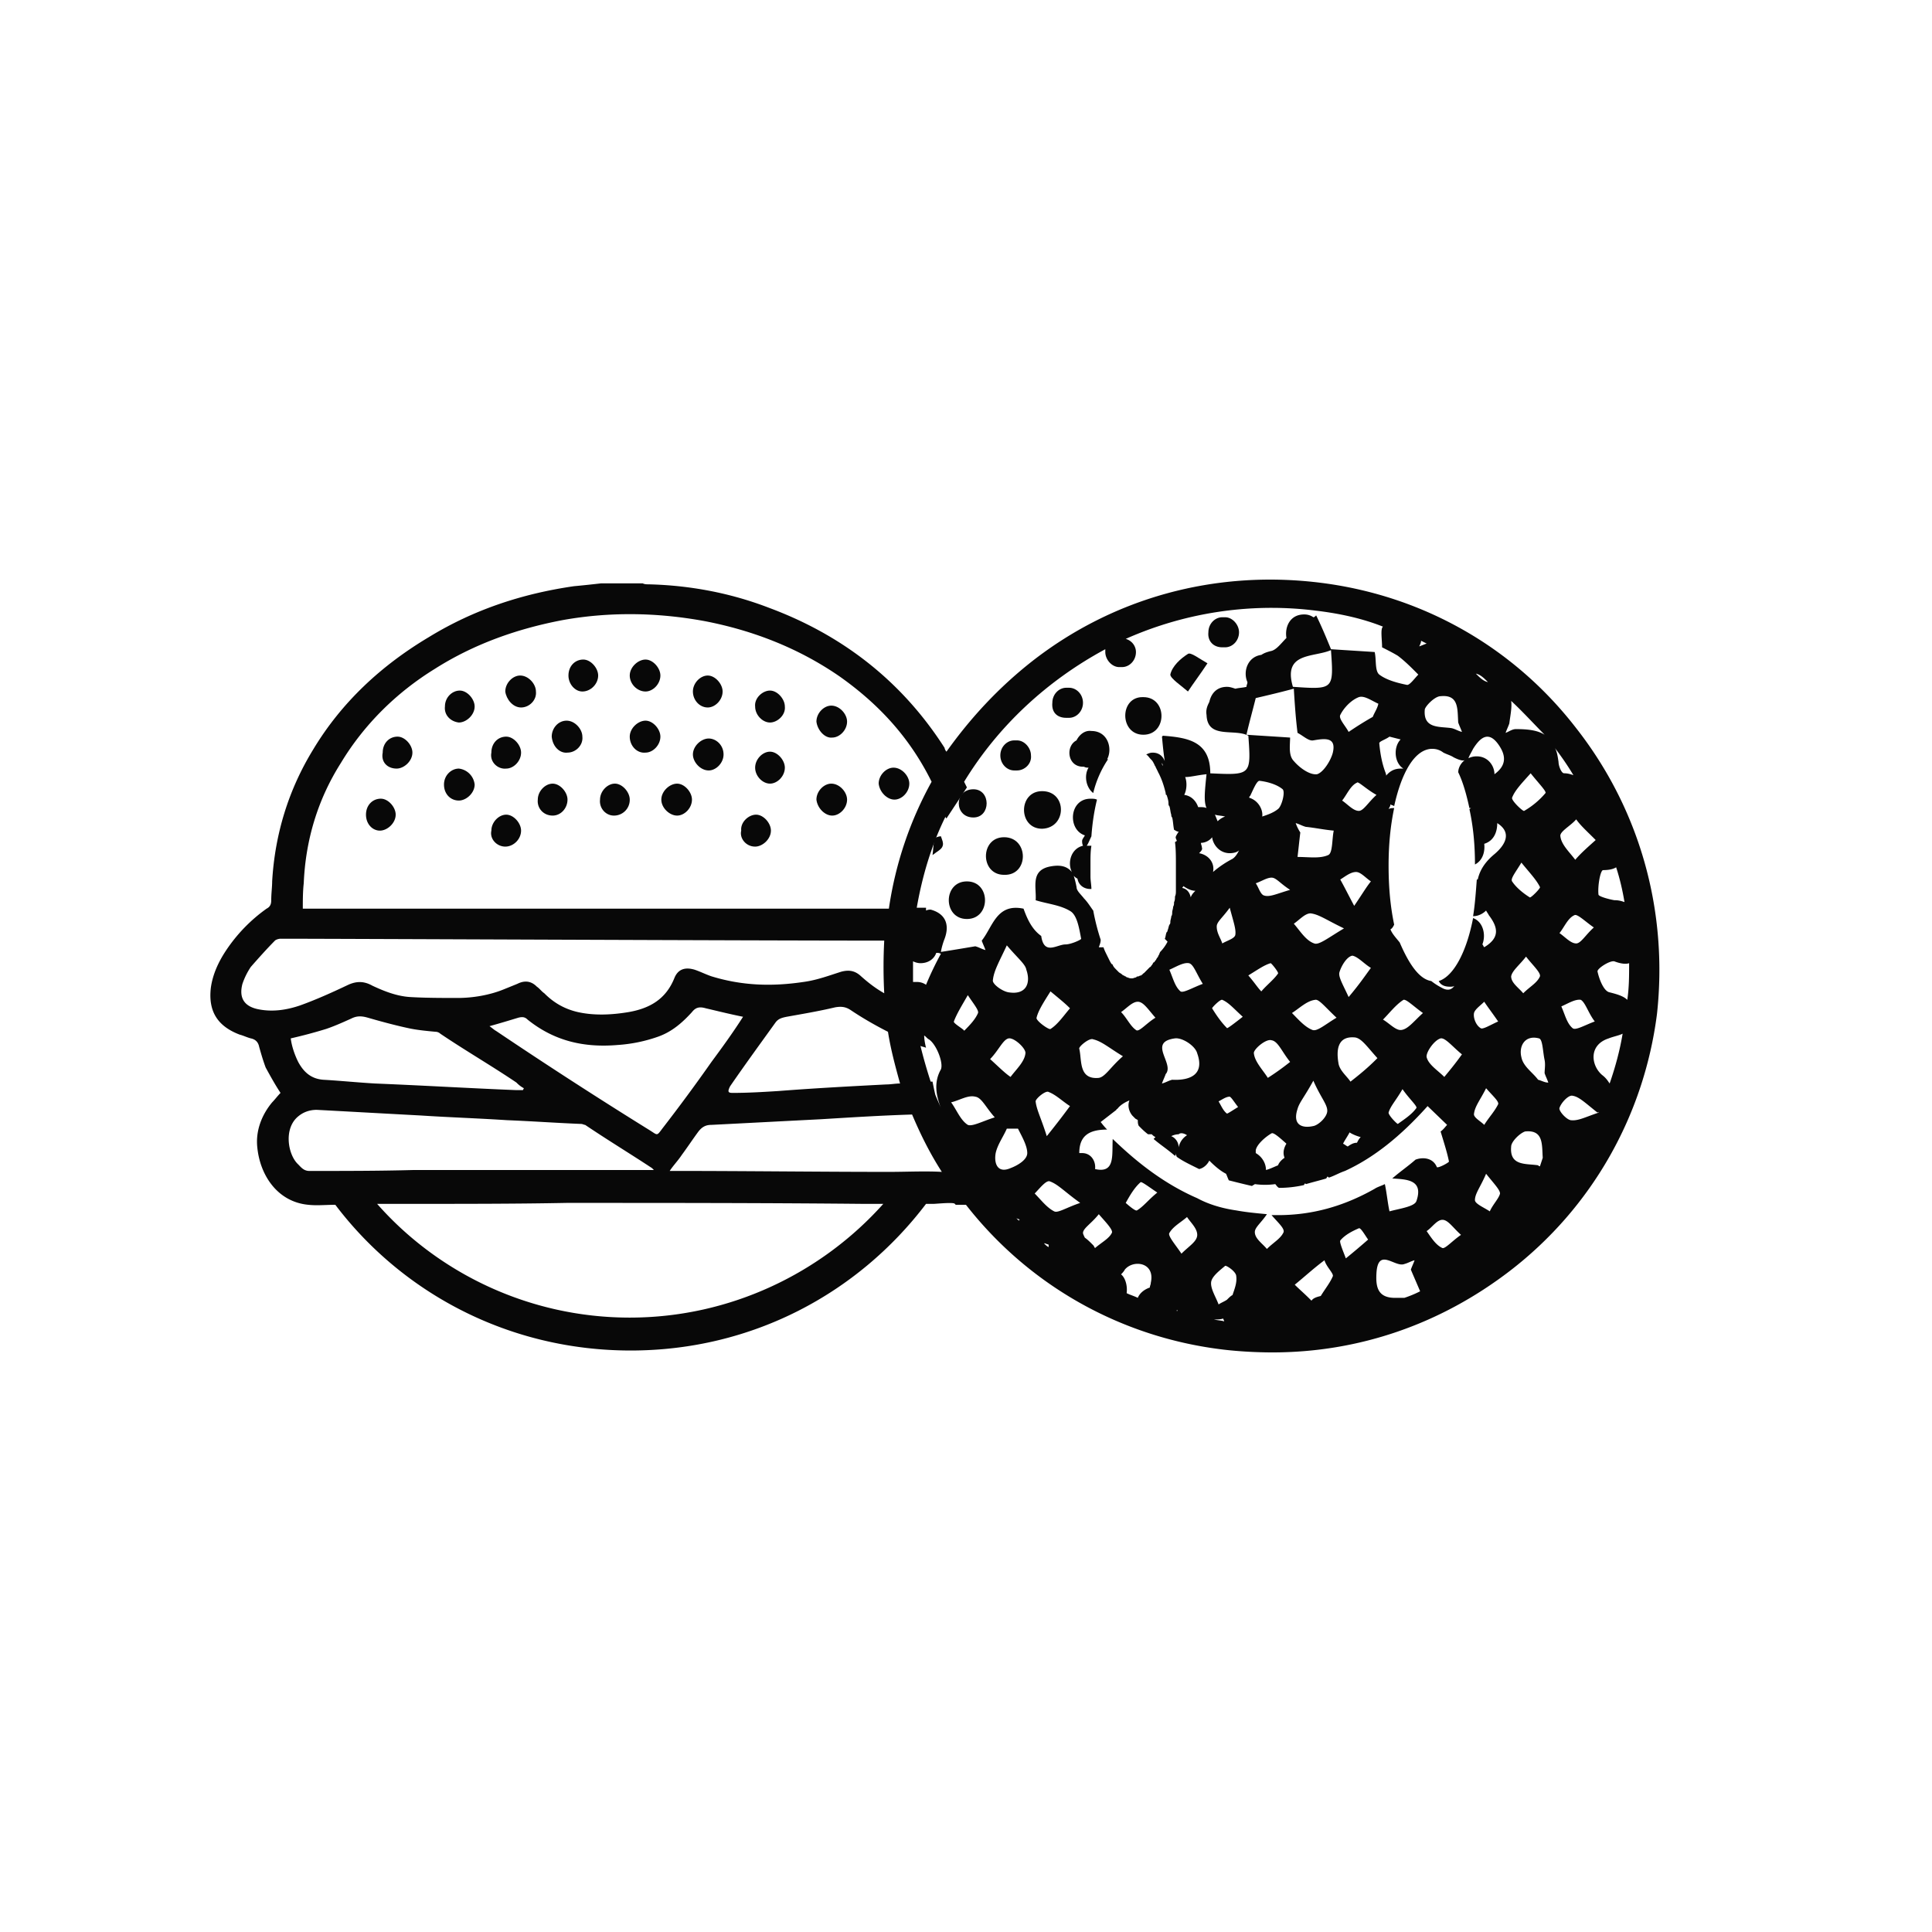 <svg data-bbox="21.779 60 149.999 80.001" viewBox="0 0 200 200" height="200" width="200" xmlns="http://www.w3.org/2000/svg" data-type="tint">
    <g>
        <path d="M47.5 74.795c.769 0 1.635-.778 1.635-1.654 0-.778-.769-1.654-1.538-1.654s-1.538.681-1.538 1.654c-.098.876.576 1.557 1.441 1.654z" fill="#080808"/>
        <path d="M58.749 77.91c.865 0 1.635-.778 1.538-1.654 0-.778-.769-1.654-1.635-1.654-.865 0-1.538.778-1.538 1.654.096 1.069.866 1.751 1.635 1.654z" fill="#080808"/>
        <path d="M78.171 87.641c.769 0 1.635-.778 1.635-1.654 0-.778-.769-1.654-1.538-1.654-.77 0-1.635.778-1.538 1.654-.193.778.479 1.654 1.441 1.654z" fill="#080808"/>
        <path d="M57.21 84.43c.865 0 1.538-.778 1.538-1.654 0-.778-.769-1.654-1.538-1.654s-1.538.778-1.538 1.654c-.095.875.577 1.654 1.538 1.654z" fill="#080808"/>
        <path d="M66.826 77.91c.769 0 1.538-.778 1.538-1.654 0-.778-.769-1.654-1.538-1.654-.77 0-1.635.778-1.635 1.654 0 .973.769 1.751 1.635 1.654z" fill="#080808"/>
        <path d="M60.287 71.584c.865 0 1.635-.778 1.635-1.654 0-.778-.769-1.654-1.538-1.654-.865 0-1.538.681-1.538 1.654-.001.875.673 1.654 1.441 1.654z" fill="#080808"/>
        <path d="M66.826 71.584c.769 0 1.538-.778 1.538-1.654 0-.778-.769-1.654-1.538-1.654-.77 0-1.635.778-1.635 1.654 0 .875.769 1.654 1.635 1.654z" fill="#080808"/>
        <path d="M70.094 84.43c.769 0 1.538-.778 1.538-1.654 0-.778-.769-1.654-1.538-1.654s-1.635.778-1.635 1.654c.002.875.867 1.654 1.635 1.654z" fill="#080808"/>
        <path d="M39.327 85.987c.769 0 1.635-.778 1.635-1.654 0-.778-.769-1.654-1.538-1.654-.865 0-1.538.681-1.538 1.654s.672 1.654 1.441 1.654z" fill="#080808"/>
        <path d="M47.5 79.564c-.769 0-1.538.681-1.538 1.654s.673 1.654 1.538 1.654c.769 0 1.635-.778 1.635-1.654a1.854 1.854 0 0 0-1.635-1.654z" fill="#080808"/>
        <path d="M73.364 76.449c-.769 0-1.635.778-1.635 1.654 0 .778.769 1.654 1.635 1.654.769 0 1.538-.778 1.538-1.654 0-.972-.769-1.654-1.538-1.654z" fill="#080808"/>
        <path d="M52.307 87.641c.865 0 1.635-.778 1.635-1.654 0-.778-.769-1.654-1.538-1.654s-1.538.778-1.538 1.654c-.193.876.576 1.654 1.441 1.654z" fill="#080808"/>
        <path d="M63.557 84.43a1.63 1.63 0 0 0 1.635-1.654c0-.778-.769-1.654-1.538-1.654s-1.538.778-1.538 1.654c-.098.875.576 1.654 1.441 1.654z" fill="#080808"/>
        <path d="M52.404 79.564c.769 0 1.538-.778 1.538-1.654 0-.778-.769-1.654-1.538-1.654-.865 0-1.538.681-1.538 1.654-.193.973.672 1.752 1.538 1.654z" fill="#080808"/>
        <path d="M86.151 76.353c.769 0 1.538-.778 1.538-1.654 0-.778-.769-1.654-1.635-1.654-.769 0-1.538.778-1.538 1.654.097.875.866 1.75 1.635 1.654z" fill="#080808"/>
        <path d="M73.267 73.238c.769 0 1.538-.778 1.538-1.654 0-.778-.769-1.654-1.538-1.654s-1.538.778-1.538 1.654c0 .876.673 1.654 1.538 1.654z" fill="#080808"/>
        <path d="M53.942 73.238c.865 0 1.635-.778 1.538-1.654 0-.778-.769-1.654-1.635-1.654-.769 0-1.538.778-1.538 1.654.097.778.769 1.654 1.635 1.654z" fill="#080808"/>
        <path d="M92.594 82.775c.769 0 1.538-.778 1.538-1.654 0-.778-.769-1.654-1.635-1.654-.769 0-1.538.778-1.538 1.654.096.876.865 1.654 1.635 1.654z" fill="#080808"/>
        <path d="M41.058 79.564c.769 0 1.635-.778 1.635-1.654 0-.778-.769-1.654-1.538-1.654-.865 0-1.538.681-1.538 1.654-.193.973.479 1.654 1.441 1.654z" fill="#080808"/>
        <path d="M79.71 74.795c.769 0 1.635-.778 1.538-1.654 0-.778-.769-1.654-1.538-1.654-.77 0-1.635.778-1.538 1.654-.001.876.768 1.654 1.538 1.654z" fill="#080808"/>
        <path d="M86.151 84.43c.769 0 1.538-.778 1.538-1.654 0-.778-.769-1.654-1.635-1.654-.769 0-1.538.778-1.538 1.654.097.875.866 1.654 1.635 1.654z" fill="#080808"/>
        <path d="M79.71 81.121c.769 0 1.538-.778 1.538-1.654 0-.778-.769-1.654-1.538-1.654-.77 0-1.538.778-1.538 1.654-.001.876.768 1.654 1.538 1.654z" fill="#080808"/>
        <path d="M122.977 71.584c.577-.876 1.25-1.752 2.02-2.92-.865-.487-1.731-1.168-2.019-.974-.769.487-1.635 1.265-1.827 2.141-.002.391 1.152 1.169 1.826 1.753z" fill="#080808"/>
        <path d="M96.728 86.863c-.096.389-.096.876-.192 1.654.481-.389.961-.584 1.057-.974.096-.292-.096-.681-.192-.974-.192.002-.577.1-.673.294z" fill="#080808"/>
        <path d="M106.727 78.201c0-.778-.673-1.557-1.442-1.557h-.289c-.769 0-1.442.681-1.442 1.557 0 .876.673 1.557 1.442 1.557h.289c.769 0 1.538-.681 1.442-1.557z" fill="#080808"/>
        <path d="M110.38 74.309h.289c.769 0 1.442-.681 1.442-1.557 0-.876-.673-1.557-1.442-1.557h-.289c-.769 0-1.442.681-1.442 1.557-.096.973.481 1.557 1.442 1.557z" fill="#080808"/>
        <path d="M126.533 67.01h.289c.769 0 1.442-.681 1.442-1.557 0-.778-.673-1.557-1.442-1.557h-.289c-.769 0-1.442.681-1.442 1.557-.096.876.481 1.557 1.442 1.557z" fill="#080808"/>
        <path d="M100.766 84.625c1.827 0 1.827-2.92 0-2.92-2.02 0-2.02 2.92 0 2.92z" fill="#080808"/>
        <path d="M111.439 76.644c-1.154.584-.961 2.725.673 2.725h.096c.192.098.289.098.481.098-.481.778-.289 2.044.481 2.628a10.804 10.804 0 0 1 1.538-3.503h-.096c.577-1.07.096-2.92-1.635-2.92-.673-.098-1.251.388-1.538.972z" fill="#080808"/>
        <path d="M118.361 76.06c2.5 0 2.5-3.893 0-3.893-2.499-.097-2.499 3.893 0 3.893z" fill="#080808"/>
        <path d="M107.881 81.899c-2.5 0-2.5 3.893 0 3.893 2.596-.097 2.596-3.893 0-3.893z" fill="#080808"/>
        <path d="M103.939 86.669c-2.5 0-2.5 3.893 0 3.893 2.596.096 2.596-3.893 0-3.893z" fill="#080808"/>
        <path d="M100.093 91.242c-2.5 0-2.5 3.893 0 3.893s2.5-3.893 0-3.893z" fill="#080808"/>
        <path d="M163.166 75.379c-6.538-8.466-16.057-13.819-26.729-15.084-10.673-1.265-21.152 1.557-29.613 8.175-3.462 2.725-6.346 5.839-8.846 9.342-.096-.098-.192-.292-.192-.389-4.423-6.909-10.577-11.678-18.172-14.501-4.038-1.557-8.269-2.335-12.499-2.433-.192 0-.385 0-.577-.098h-4.327c-.865.098-1.731.195-2.788.292-5.384.778-10.384 2.433-15 5.255-4.904 2.92-9.038 6.715-12.019 11.678-2.5 4.087-3.942 8.661-4.23 13.625 0 .584-.096 1.265-.096 1.946 0 .389-.096.681-.481.876a16.576 16.576 0 0 0-4.23 4.379c-.769 1.168-1.346 2.433-1.538 3.796-.289 2.433.673 3.99 2.981 4.866.385.098.769.292 1.154.389.481.098.769.389.865.876.192.681.385 1.363.673 2.141.481.876.961 1.752 1.538 2.628-.289.292-.577.681-.865.974-1.057 1.265-1.731 2.92-1.538 4.672.289 2.92 2.116 5.644 5.288 5.937.865.098 1.827 0 2.788 0 6.922 9.148 17.98 15.084 30.575 15.084s23.557-5.937 30.575-15.181h.769c.288 0 2.116-.195 2.211 0l.096.098h1.058c6.538 8.37 16.057 13.722 26.633 14.987 1.635.195 3.462.292 5.095.292 8.942 0 17.403-2.92 24.614-8.466 8.461-6.52 13.845-16.057 15.191-26.567 1.155-10.612-1.73-21.123-8.364-29.589zm-5.192 23.649c.673.876 1.538 1.654 1.442 2.044-.289.681-1.057 1.07-1.731 1.752-.481-.584-1.25-1.07-1.25-1.752.097-.585.866-1.169 1.539-2.044zm-1.442-7.786c-.192-.292.385-.974.961-1.946.865 1.07 1.538 1.752 1.923 2.53.096.098-.961 1.168-1.057 1.07-.769-.486-1.443-1.07-1.827-1.654zm1.249-7.299c-.096.098-1.346-1.07-1.25-1.363.289-.778 1.057-1.557 1.923-2.53.769.974 1.635 1.85 1.538 2.044a8.327 8.327 0 0 1-2.211 1.849zm-3.749-13.332s0-.097 0 0c-.481-.098-.865-.487-1.25-.876.481.098.865.487 1.25.876zm-1.538 6.909c.673-1.07 1.538-1.946 2.596-.487.769 1.07.961 2.141-.385 3.114 0-.876-.673-1.85-1.827-1.85a1.9 1.9 0 0 0-.865.195c.096-.291.288-.582.481-.972zm-3.366-5.45c1.923-.195 1.731 1.363 1.827 2.725.096.292.289.681.385.974-.385-.098-.673-.292-1.057-.389-1.25-.195-2.981.098-2.788-1.946.096-.39 1.057-1.364 1.633-1.364zm-2.019-5.741l.577.292c-.289.098-.481.195-.769.292.096-.195.192-.389.192-.584zM31.443 91.437c.192-4.476 1.442-8.661 3.846-12.457 2.403-3.99 5.769-7.299 9.711-9.731 4.134-2.628 8.653-4.185 13.269-5.061 4.904-.876 9.807-.778 14.615.098 5.095.974 9.807 2.822 14.037 5.742 4.134 2.92 7.307 6.423 9.518 10.9a38.57 38.57 0 0 0-4.423 13.138H31.347c0-.877 0-1.753.096-2.629zM97.4 114.695c-.192-.487-.385-.876-.577-1.363-.096-.389-.192-.876-.289-1.363h-.192a52.885 52.885 0 0 1-1.057-3.698c.192.098.385.098.577.195-.096-.389-.192-.876-.192-1.265.192.098.289.292.481.389.769.487 1.538 2.433 1.25 3.114-.769 1.364-.481 2.727-.001 3.991zm-1.537-12.749a1.61 1.61 0 0 0-.961-.292h-.385v-2.141c.192.098.481.195.769.195.865 0 1.442-.487 1.635-1.07.192 0 .289 0 .481.098a32.44 32.44 0 0 0-1.539 3.21zm-44.518 4.77c-.192-.098-.385-.292-.673-.487 1.057-.292 2.019-.584 2.981-.876.385-.098.673-.098.961.195 2.788 2.239 5.865 2.92 9.327 2.628a15.61 15.61 0 0 0 4.23-.876c1.346-.487 2.403-1.363 3.462-2.53.385-.487.769-.584 1.442-.389 1.25.292 2.403.584 3.846.876-1.057 1.654-2.116 3.114-3.269 4.672a183.59 183.59 0 0 1-5.095 6.909c-.577.778-.481.681-1.25.195a509.962 509.962 0 0 1-15.962-10.317zm2.885 5.935l-.096.195h-.769c-4.808-.195-9.711-.487-14.518-.681-1.731-.098-3.653-.292-5.384-.389-1.25-.098-2.019-.778-2.596-1.85-.385-.778-.673-1.654-.769-2.433a50.33 50.33 0 0 0 3.653-.974c.865-.292 1.731-.681 2.596-1.07.577-.292 1.057-.292 1.731-.098 1.346.389 2.788.778 4.134 1.07.865.195 1.827.292 2.884.389.192 0 .385.098.481.195 2.596 1.752 5.288 3.309 7.885 5.061.095.1.384.391.768.585zm21.346-.194c1.538-2.239 3.173-4.476 4.712-6.618.289-.389.673-.487 1.154-.584 1.635-.292 3.366-.584 5-.974.577-.098 1.057-.098 1.635.292 1.154.778 2.5 1.557 3.846 2.239.289 1.85.769 3.6 1.25 5.352-.481 0-.961.098-1.442.098-3.749.195-7.404.389-11.153.681-1.538.098-3.173.195-4.712.195-.483 0-.579-.096-.29-.681zm-48.844-7.98c-1.442-.292-2.019-1.168-1.635-2.628a7.416 7.416 0 0 1 .865-1.752c.769-.876 1.635-1.85 2.5-2.725.096-.098.385-.195.577-.195 6.442 0 48.171.195 62.497.195-.096 1.85-.096 3.6 0 5.45-.865-.487-1.635-1.07-2.5-1.85-.577-.487-1.154-.584-1.923-.389-1.25.389-2.5.876-3.942 1.07-3.269.487-6.346.389-9.518-.584-.577-.195-1.154-.487-1.731-.681-.961-.292-1.731-.098-2.116.876-.865 2.141-2.5 3.114-4.712 3.503-1.731.292-3.558.389-5.288 0-1.25-.292-2.403-.876-3.462-1.946-.289-.195-.481-.487-.769-.681-.577-.584-1.25-.681-2.02-.292l-1.442.584c-1.442.584-3.173.876-4.712.876-1.635 0-3.366 0-5-.098-1.346-.098-2.596-.584-3.846-1.168-.865-.487-1.635-.487-2.5-.098-1.635.778-3.366 1.557-5 2.141-1.438.489-2.881.685-4.323.392zm5.288 16.739c-.577 0-.865-.389-1.154-.681-1.057-.974-1.538-3.698 0-4.963.577-.487 1.25-.681 1.923-.681 3.653.195 7.115.389 10.769.584 2.981.195 5.961.292 8.942.487 2.5.098 5.192.292 7.692.389.096 0 .289.098.385.098 2.307 1.557 4.712 3.017 6.922 4.476l.192.195H42.788c-3.461.096-7.115.096-10.768.096zm33.171 15.182c-10.48 0-19.903-4.672-26.152-11.775h4.327c5.095 0 10.192 0 15.287-.098 10.192 0 20.384 0 30.575.098h2.211c-6.345 7.103-15.767 11.775-26.248 11.775zm26.922-15.085c-7.404 0-14.903-.098-22.306-.098h-.481c.385-.584.865-1.07 1.25-1.654.577-.778 1.154-1.654 1.731-2.433.385-.487.769-.681 1.346-.681 3.846-.195 7.5-.389 11.345-.584 3.173-.195 6.25-.389 9.422-.487.865 2.044 1.827 3.99 3.077 5.937-1.73-.097-3.654 0-5.384 0zm8.076-4.866c-.769-.487-1.154-1.557-1.731-2.335.865-.195 1.731-.778 2.5-.584.673.098 1.057 1.07 2.02 2.141-1.251.389-2.308.973-2.789.778zm-1.443-10.705c.289-.778.769-1.557 1.442-2.725.577.876 1.154 1.557 1.057 1.85-.289.681-.865 1.265-1.442 1.85.098-.099-1.152-.78-1.057-.975zm3.751 3.893c.865-.876 1.346-2.044 1.923-2.141.577-.098 1.827 1.07 1.731 1.557-.096.876-.961 1.654-1.538 2.433-.578-.389-1.155-.973-2.116-1.849zm2.98 16.739a39.784 39.784 0 0 0-.289-.292c.096.098.289.098.385.195-.096-.001-.096-.001-.096.097zm-.866-5.451c-1.346.584-1.731-.487-1.538-1.557.192-.876.769-1.654 1.154-2.53h1.154c.385.778.961 1.752.961 2.53 0 .682-.961 1.266-1.731 1.557zm-.191-18.197c-.673-.098-1.731-.876-1.635-1.265.096-.974.673-1.946 1.442-3.6 1.154 1.363 1.923 1.946 2.02 2.53.48 1.361-.001 2.627-1.827 2.335zm1.537-8.661c-2.788-.584-3.173 1.85-4.327 3.309.096.292.289.681.385.974-.385-.098-.673-.292-1.057-.389-1.154.195-2.307.389-3.558.584a7.18 7.18 0 0 1 .385-1.363c.577-1.557 0-2.628-1.442-3.017-.096 0-.289 0-.481.098v-.292h-.961c.577-3.309 1.538-6.52 2.981-9.44 0 .098 0 .098.096.195l2.116-3.211-.289-.584c3.558-5.839 8.653-10.51 14.615-13.722v.292c0 .778.673 1.557 1.442 1.557h.289c.769 0 1.442-.681 1.442-1.557 0-.584-.385-1.168-1.057-1.363a37.164 37.164 0 0 1 15.096-3.211c1.538 0 3.077.098 4.615.292 2.403.292 4.712.778 6.922 1.654-.289.195-.096 1.363-.096 2.141.577.292 1.154.584 1.635.876.769.584 1.442 1.265 2.116 1.946-.385.389-.865 1.07-1.154 1.07-.961-.195-2.116-.487-2.884-1.07-.481-.389-.289-1.557-.481-2.335-1.442-.098-3.077-.195-4.519-.292-.481-1.168-.961-2.335-1.538-3.503-.096.098-.192.195-.289.195a1.61 1.61 0 0 0-.961-.292c-1.442 0-2.02 1.265-1.827 2.433-.577.584-1.057 1.265-1.635 1.363-.385.098-.673.195-.961.389-1.442.195-1.923 1.752-1.442 2.822 0 .195-.096.292-.096.487-.385.098-.769.098-1.154.195-.289-.098-.577-.195-.865-.195-1.057 0-1.635.681-1.827 1.557-.192.389-.385.778-.289 1.363.096 2.53 2.884 1.363 4.327 2.141.289 4.087.289 4.087-3.942 3.893 0-3.309-2.307-3.698-4.904-3.893l-.096.098c.096 1.07.192 1.946.289 2.53-.192-.487-.577-.876-1.25-.876-.289 0-.481.098-.673.195.192.098.289.292.481.487l.096.098c.096.098.192.292.289.487 0 .098.096.098.096.195l.289.584c0 .098.096.098.096.195.289.584.481 1.168.673 1.946 0 .098 0 .195.096.195.096.292.192.584.192.876 0 .098 0 .195.096.292.096.292.096.584.192.876 0 .098 0 .195.096.292.096.389.096.778.192 1.265.192.098.289.195.481.195-.192.292-.385.584-.289.681 0 .098.096.195.096.292-.096 0-.096.098-.192.098.096.681.096 1.557.096 2.335v2.725c0 .195 0 .389-.096.584 0 .195 0 .389-.096.584 0 .195 0 .292-.096.487 0 .195-.096.389-.096.584 0 .098 0 .292-.096.389 0 .195-.096.389-.096.584 0 .098 0 .195-.096.292-.096.195-.096.389-.192.584 0 .098 0 .098-.096.195-.096.195-.096.487-.192.681l.289.292a4.325 4.325 0 0 1-.769 1.07c-.096.195-.096.292-.192.389 0 .098-.096.195-.096.195-.096.098-.096.195-.192.292-.096.098-.096.195-.192.195-.096.098-.096.195-.192.292-.096.098-.096.195-.192.195l-.192.195-.192.195-.192.195c-.096.097-.192.098-.192.195-.096 0-.096.098-.192.098s-.192.098-.289.098c-.096 0-.096 0-.192.098-.096 0-.289.098-.385.098-.192 0-.289 0-.481-.098-.096 0-.096 0-.192-.098-.096 0-.192-.098-.192-.098-.096 0-.192-.098-.289-.195-.096 0-.096-.098-.192-.098a39.784 39.784 0 0 0-.289-.292l-.096-.098c-.096-.098-.192-.195-.289-.389 0 0 0-.098-.096-.098-.096-.098-.192-.292-.289-.487l-.289-.584c-.096-.195-.192-.389-.289-.681h-.481c.096-.292.192-.487.192-.778a22.72 22.72 0 0 1-.769-3.017c-.289-.389-.577-.876-.961-1.265-.289-.389-.769-.778-.769-1.168a9.963 9.963 0 0 0-.289-1.168c.096.098.192.195.385.292.096.584.577 1.07 1.346 1.07h.096c0-.389-.096-.876-.096-1.265v-1.461c0-.584 0-1.168.096-1.752h-.481c.192-.292.289-.584.481-.974.096-1.363.289-2.628.577-3.796-.192-.098-.385-.098-.673-.098-2.211 0-2.403 3.211-.577 3.796-.096.195-.289.389-.289.584 0 .098 0 .292.096.487-1.25.292-1.635 1.752-1.154 2.725-.481-.584-1.154-.778-2.211-.584-2.116.389-1.442 2.141-1.538 3.503 1.25.389 2.596.487 3.653 1.168.673.487.865 1.85 1.057 2.822 0 .098-1.057.584-1.635.584-.865 0-2.211 1.168-2.5-.876-.965-.687-1.446-1.757-1.831-2.827zm39.133 12.553c-.577.098-1.25-.681-1.923-1.07.673-.681 1.346-1.557 2.116-2.044.289-.098 1.057.681 2.02 1.363-.963.875-1.54 1.654-2.213 1.751zm1.538 8.077c-.481.681-1.25 1.168-1.923 1.654-.096 0-.961-.876-.961-1.168.192-.681.769-1.265 1.442-2.433.674.975 1.539 1.753 1.442 1.947zm-3.173-34.644c-.385-.974-.577-2.044-.673-3.114 0-.195.673-.389 1.057-.681l1.154.292c-.769.778-.673 2.433.289 3.017h-.289c-.673 0-1.154.292-1.538.778.097-.098 0-.196 0-.292zm-3.653 31.92c-.385-.584-1.154-1.168-1.25-1.946-.192-1.168-.192-2.822 1.731-2.628.673.098 1.25.974 2.307 2.141-1.057 1.07-1.923 1.752-2.788 2.433zm1.058 5.741c-.192.195-.289.389-.385.584-.385 0-.673.195-.961.389-.192-.098-.289-.195-.481-.292.192-.389.481-.778.673-1.168.289.196.769.39 1.154.487zm-5-11.094c-.769-.292-1.442-1.07-2.116-1.752.769-.487 1.538-1.265 2.403-1.363.385-.098 1.057.778 2.211 1.85-1.152.682-2.018 1.46-2.498 1.265zm1.539 8.37c0 .584-.769 1.363-1.346 1.557-1.154.292-2.307 0-1.731-1.752.192-.681.673-1.168 1.635-2.92.768 1.752 1.442 2.433 1.442 3.115zm-4.423 4.865c-.289.195-.577.487-.673.778-.481.195-.865.389-1.25.487 0-.681-.385-1.363-1.057-1.752v-.292c.096-.584.961-1.363 1.635-1.752.192-.098.673.292 1.538 1.07-.289.488-.386.975-.193 1.461zm-3.654-37.272c0-.098 0-.098.096-.195.289-.584.673-1.557.961-1.557.865.098 1.827.389 2.403.876.289.292-.096 1.752-.481 2.044-.481.389-1.057.584-1.635.778.098-.682-.382-1.654-1.344-1.946zm2.212 17.128c.096 0 .865.974.769 1.07-.481.681-1.154 1.168-1.731 1.85-.385-.389-.673-.876-1.346-1.654.962-.585 1.634-1.072 2.308-1.266zm-.289 11.872c-.481-.778-1.346-1.654-1.442-2.53-.096-.389 1.25-1.557 1.827-1.363.673.098 1.057 1.168 1.923 2.239a26.3 26.3 0 0 1-2.308 1.654zm-.385-18.879c-.385-.098-.577-.876-.865-1.265.577-.195 1.154-.584 1.635-.584s.865.584 1.923 1.265c-1.347.389-2.116.778-2.693.584zm2.692-16.349c-1.442-.098-3.077-.195-4.519-.292.289-1.265.673-2.628.961-3.796 1.25-.292 2.5-.584 3.942-.974.096 1.557.192 3.017.385 4.574.577.292 1.154.876 1.635.778 1.154-.195 2.403-.389 2.02 1.265-.192.778-.961 2.044-1.635 2.239-.769.098-1.827-.681-2.403-1.363-.578-.583-.386-1.653-.386-2.431zm4.231-9.051c.289 4.087.289 4.087-3.942 3.796-1.058-3.602 2.116-3.017 3.942-3.796zm-3.654 17.906c.385.098.673.292 1.057.389.961.098 1.827.292 2.884.389-.192.876-.096 2.335-.577 2.53-.865.389-2.02.195-3.173.195.096-.778.192-1.752.289-2.53a4.666 4.666 0 0 1-.48-.973zm1.924 12.457c-.865-.292-1.442-1.265-2.116-2.044.577-.389 1.154-1.07 1.731-1.07.865.098 1.635.681 3.462 1.557-1.635.973-2.597 1.751-3.077 1.557zm6.056-23.453c-.865.487-1.635.974-2.5 1.557-.289-.584-1.057-1.363-.865-1.752.385-.778 1.154-1.557 1.923-1.85.577-.195 1.346.389 2.02.681-.097.488-.385.877-.578 1.364zm.385 8.077c-.865.778-1.346 1.654-1.827 1.654-.577 0-1.154-.681-1.731-1.07.481-.584.865-1.557 1.538-1.85.097-.194.963.682 2.02 1.266zm-2.115 7.98c.481 0 .961.584 1.538.974-.481.584-.865 1.265-1.731 2.53-.673-1.265-1.057-2.044-1.442-2.725.481-.292 1.058-.779 1.635-.779zm1.538 9.927c-.577.778-1.154 1.654-2.307 3.017-.577-1.265-1.057-2.044-.961-2.53.192-.681.769-1.654 1.346-1.752.576.097 1.249.875 1.922 1.265zm-14.902 6.228c-.577-.584-1.057-1.265-1.538-2.044 0-.098.865-.974 1.057-.876.673.292 1.154.876 2.116 1.752-.867.681-1.635 1.265-1.635 1.168zm1.153 8.174c-.481.292-1.057.681-1.154.681-.385-.292-.577-.778-.865-1.265.385-.195.769-.487 1.154-.487.193.098.48.585.865 1.071zm-6.826-2.822c-.385.098-.673.292-1.057.389.096-.292.289-.681.385-.974.961-1.07-1.923-3.309.961-3.698.769-.098 2.116.778 2.307 1.557.768 2.142-.674 2.823-2.596 2.726zm1.538 5.742a1.909 1.909 0 0 0-.865 1.265c0-.487-.289-.974-.769-1.168.192-.098.481-.195.769-.195.192-.195.577-.097.865.098zm-.673-14.89c-.577-.487-.769-1.363-1.154-2.239.673-.292 1.442-.778 2.02-.681.481.098.769 1.07 1.442 2.141-1.058.39-2.02.973-2.308.779zm.481-22.188c.577 0 1.25-.195 2.211-.292-.192 1.85-.289 2.822 0 3.503-.192-.098-.481-.098-.673-.098h-.192c-.192-.584-.673-1.168-1.442-1.265.288-.583.288-1.361.096-1.848zm1.057 11.775c-.192.195-.385.389-.481.681-.096-.487-.385-.876-.865-.974 0-.098.096-.098.096-.195.289.196.769.488 1.25.488zm.385-3.892c.192-.195.385-.389.289-.584 0-.195-.096-.292-.096-.487.481 0 .961-.292 1.154-.584.096.778.769 1.654 1.827 1.654.385 0 .769-.098.961-.292-.192.389-.385.681-.673.876a10.55 10.55 0 0 0-2.02 1.363c.193-.876-.385-1.752-1.442-1.946zm1.635-3.991c.289.098.673.098 1.057.195a2.087 2.087 0 0 0-.769.487c-.096-.195-.192-.487-.288-.682zm2.114 12.457c-.096.389-.865.584-1.346.876-.192-.584-.577-1.07-.577-1.752 0-.487.577-.876 1.346-1.946.385 1.459.674 2.238.577 2.822zm-7.499-17.517s0 .097 0 0c-.096-.098-.096-.195-.096-.292.096.195.096.292.096.292zm-4.327 25.498c.577-.389 1.154-1.07 1.731-1.07.577 0 1.057.778 1.827 1.654-.961.584-1.731 1.557-2.02 1.265-.576-.39-.961-1.266-1.538-1.849zm.192 4.573c-1.25 1.07-1.827 2.141-2.5 2.239-2.116.195-1.731-1.85-2.02-3.017-.096-.195 1.057-1.168 1.442-.974.868.195 1.636.877 3.078 1.752zm-7.498-2.822c-.192.098-1.538-.876-1.442-1.168.192-.778.769-1.654 1.442-2.725 1.057.876 1.538 1.265 2.019 1.752-.673.779-1.251 1.655-2.019 2.141zm2.018 7.98c-.577.778-1.154 1.557-2.403 3.114-.577-1.85-1.057-2.725-1.154-3.6 0-.292 1.057-1.168 1.346-.974.769.292 1.442.973 2.211 1.46zm-2.692 14.208c.096 0 .096 0 0 0 .192 0 .289.098.385.098 0 0 .096 0 .096.098v.195c-.192-.099-.288-.196-.481-.391zm1.058-3.309c-.769-.389-1.346-1.168-2.02-1.85.481-.487 1.154-1.363 1.538-1.265.865.292 1.538 1.07 3.173 2.239-1.442.487-2.307 1.071-2.691.876zm5.961 2.239c-.289.584-1.057.974-1.731 1.557-.096-.098-.096-.195-.192-.292-.289-.292-.577-.584-.865-.778-.096-.195-.192-.389-.192-.487 0-.487.865-.974 1.635-1.946.672.778 1.537 1.654 1.345 1.946zm4.038 5.157c0 .195-.096.292-.096.487-.577.195-1.057.584-1.25 1.07-.385-.195-.769-.292-1.154-.487.096-.681-.096-1.557-.577-1.946.096-.098.289-.292.385-.487.866-1.07 3.173-.777 2.692 1.363zm-1.442-7.493c-.192.098-1.154-.778-1.154-.778.385-.681.865-1.557 1.538-2.141.096-.098.865.487 1.731 1.07-.961.778-1.442 1.46-2.115 1.849zm4.134 10.413v-.098c.096.001.096.098 0 .098.096 0 0 0 0 0zm.481-5.936c-.577-.876-1.442-1.85-1.25-2.141.385-.681 1.154-1.07 1.827-1.654.385.584 1.057 1.168 1.057 1.85.001.68-.864 1.166-1.634 1.945zm3.366 6.812c.289 0 .673 0 .961-.098 0 .098.096.195.096.292-.289-.097-.673-.097-1.057-.194zm1.922-2.531c-.192.098-.385.292-.577.487-.289.195-.577.292-.865.487-.289-.778-.865-1.654-.769-2.335.096-.584.865-1.168 1.442-1.654.096-.098 1.154.584 1.154 1.07.096.68-.193 1.362-.385 1.945zm10.384-1.946c-.289.681-.769 1.265-1.25 2.044-.385.098-.769.195-.961.487-.769-.778-1.25-1.168-1.731-1.654.961-.778 2.019-1.752 3.077-2.53.193.681.961 1.362.865 1.653zm1.346-1.848c-.289-.778-.673-1.654-.577-1.85.481-.584 1.25-.974 1.923-1.265.192-.098.673.778.961 1.168a79.315 79.315 0 0 1-2.307 1.947zm6.058 4.087h-.961c-1.827 0-2.02-1.168-1.923-2.628.192-2.628 1.923-.487 2.884-.876.385-.098.673-.292 1.057-.389-.096.292-.289.681-.385.974.289.681.673 1.557.961 2.239-.576.291-1.056.485-1.633.68zm1.153-14.306c-.769.681-1.635 1.265-2.403 1.946 1.442.098 3.269.098 2.5 2.335-.192.584-1.731.778-2.788 1.07-.192-.876-.289-1.946-.481-2.822-.385.195-.769.292-1.057.487-3.269 1.85-6.538 2.725-9.999 2.725h-.673c.673.778 1.346 1.363 1.25 1.752-.289.681-1.057 1.07-1.731 1.752-.481-.584-1.25-1.07-1.25-1.752 0-.487.673-.974 1.25-1.85-1.057-.098-2.116-.195-3.173-.389-1.346-.195-2.788-.584-4.038-1.265-4.038-1.752-7.019-4.476-8.75-6.131-.096 1.654.289 3.6-1.827 3.114.096-.778-.385-1.654-1.346-1.654h-.289c0-1.752.961-2.433 2.884-2.433-.385-.389-.577-.681-.673-.778l1.635-1.265s0-.098.096-.098c.289-.389.769-.681 1.25-.876-.192.487-.096 1.07.289 1.557l.289.292c.096.098.192.098.289.195 0 .195 0 .389.096.584.289.292.577.584.961.876h.385c.096.098.192.195.385.292l-.192.195c.673.584 1.442 1.07 2.211 1.752.096-.098.096-.195.096-.389 0 .195 0 .292.096.487.673.487 1.538.876 2.307 1.265.481-.098.865-.487 1.057-.876.577.584 1.154 1.07 1.731 1.363.096.195.192.487.289.681.769.195 1.538.389 2.403.584.096-.098.192-.098.289-.195a7.643 7.643 0 0 0 2.116 0c.096.098.192.292.385.389.865 0 1.731-.098 2.596-.292 0-.098.096-.098.096-.195l.096.098c.673-.195 1.442-.389 2.116-.584 0-.098.096-.098.096-.195.096 0 .096.098.192.098.577-.195 1.057-.487 1.635-.681 2.981-1.363 5.769-3.6 8.557-6.715l2.02 1.946c-.192.195-.385.487-.673.681.289.974.673 2.141.865 3.114 0 .098-1.057.681-1.25.584-.388-.974-1.445-1.071-2.215-.779zm2.788 9.148c-.673-.292-1.154-1.07-1.635-1.752.577-.389 1.057-1.168 1.635-1.168s1.057.778 1.923 1.557c-.864.584-1.634 1.46-1.923 1.363zm.193-17.712c-.673-.681-1.635-1.265-1.827-2.044-.096-.487.769-1.752 1.442-1.946.481-.098 1.25.876 2.211 1.654-.769 1.071-1.345 1.752-1.826 2.336zm4.327 1.167c.673.778 1.346 1.363 1.25 1.654-.385.778-.961 1.363-1.442 2.141-.385-.389-1.154-.778-1.057-1.168.095-.777.672-1.458 1.249-2.627zm-1.25-7.785c.096-.389.673-.778 1.057-1.168.385.584.769 1.07 1.442 2.044-.865.389-1.635.876-1.827.681-.48-.292-.768-1.07-.672-1.557zm1.634 20.534c-.577-.389-1.538-.778-1.538-1.168 0-.681.577-1.363 1.154-2.725.769.974 1.442 1.654 1.442 2.044-.096.487-.769 1.168-1.058 1.849zm.481-36.981c-1.057.876-1.538 1.752-1.731 2.628h-.096c-.096 1.265-.192 2.628-.385 3.796.577 0 1.057-.292 1.346-.584.096.195.192.292.289.487.961 1.265 1.154 2.335-.481 3.309-.096-.098-.096-.195-.192-.292.385-.974.096-2.335-.961-2.725-.673 3.503-2.02 6.033-3.558 6.52.192.389.577.584 1.154.584.192 0 .385 0 .481-.098-.289.389-.673.584-1.346.195a6.43 6.43 0 0 1-1.057-.681c-1.25-.195-2.307-1.752-3.269-3.99-.385-.487-.769-.876-.961-1.363.192-.098.289-.292.385-.487-.385-1.85-.577-3.796-.577-6.131 0-2.141.192-4.087.577-5.937-.192 0-.385 0-.577.098.096-.195.192-.292.192-.487.096.098.289.098.385.195.769-3.503 2.116-5.839 3.846-5.937h.096c.385 0 .769.098 1.154.389.385.195.769.292 1.057.487.577.292.961.389 1.154.292-.385.292-.673.778-.673 1.265.481.974.865 2.335 1.154 3.698h.192c-.096 0-.096.098-.192.098.385 1.752.577 3.6.577 5.742.769-.389 1.057-1.265.961-2.141.961-.292 1.346-1.168 1.346-2.141 1.537.974.864 2.239-.29 3.211zm1.154-12.553c.096-.292.289-.681.385-.974.096-.778.289-1.654.192-2.335 1.154 1.07 2.307 2.335 3.462 3.503-.769-.487-1.827-.584-2.981-.584-.385.001-.769.292-1.058.39zm2.019 50.216zm1.538-5.353c-.096 0-.096 0-.192-.098-1.25-.195-2.981.098-2.788-1.946 0-.487.865-1.363 1.442-1.557 1.923-.195 1.731 1.363 1.827 2.725l-.289.876zm-.192-8.953c-.577-.778-1.538-1.363-1.731-2.335-.289-1.168.385-2.335 1.827-1.946.385.098.385 1.363.577 2.239.096.487 0 .974 0 1.363.096.292.289.681.385.974-.385-.003-.674-.198-1.058-.295zm6.731-21.702c.577 0 1.057-.098 1.346-.292.385 1.168.673 2.433.865 3.6-.289-.098-.577-.195-1.057-.195-.577-.098-1.635-.389-1.635-.584-.097-.875.192-2.529.481-2.529zm-.77-3.114c-.865.778-1.538 1.363-2.116 2.044-.577-.778-1.442-1.557-1.538-2.433-.096-.487 1.057-1.07 1.635-1.752.48.681 1.154 1.265 2.019 2.141zm-4.231-9.537c.673.876 1.346 1.85 1.923 2.822-.289-.098-.577-.195-.961-.195-.289 0-.577-.778-.577-1.168-.096-.681-.192-1.167-.385-1.459zm2.02 17.322c.289-.195 1.154.681 2.019 1.265-.865.778-1.346 1.654-1.827 1.654-.577 0-1.154-.681-1.731-1.07.482-.583.865-1.557 1.539-1.849zm2.115 10.997c-1.057.389-2.02.974-2.307.681-.577-.487-.769-1.363-1.154-2.239.673-.292 1.442-.778 2.02-.681.48.293.768 1.363 1.441 2.239zm.385 9.44c-1.442.487-2.116.876-2.884.778-.481-.098-1.25-.974-1.154-1.265.192-.584.961-1.363 1.346-1.265.673.098 1.25.681 2.596 1.752.096-.097.096-.097.096 0zm1.153-3.016c-.192-.292-.385-.584-.769-.876-1.154-.974-1.442-3.114.673-3.796.481-.195 1.057-.292 1.442-.487-.288 1.752-.769 3.504-1.346 5.159zm1.827-8.662c-.385-.389-1.057-.584-1.827-.778-.577-.098-1.057-1.265-1.25-2.141-.096-.292 1.25-1.168 1.731-1.07.769.292 1.25.292 1.538.195.001 1.264.001 2.529-.192 3.794z" fill="#080808"/>
    </g>
</svg>
